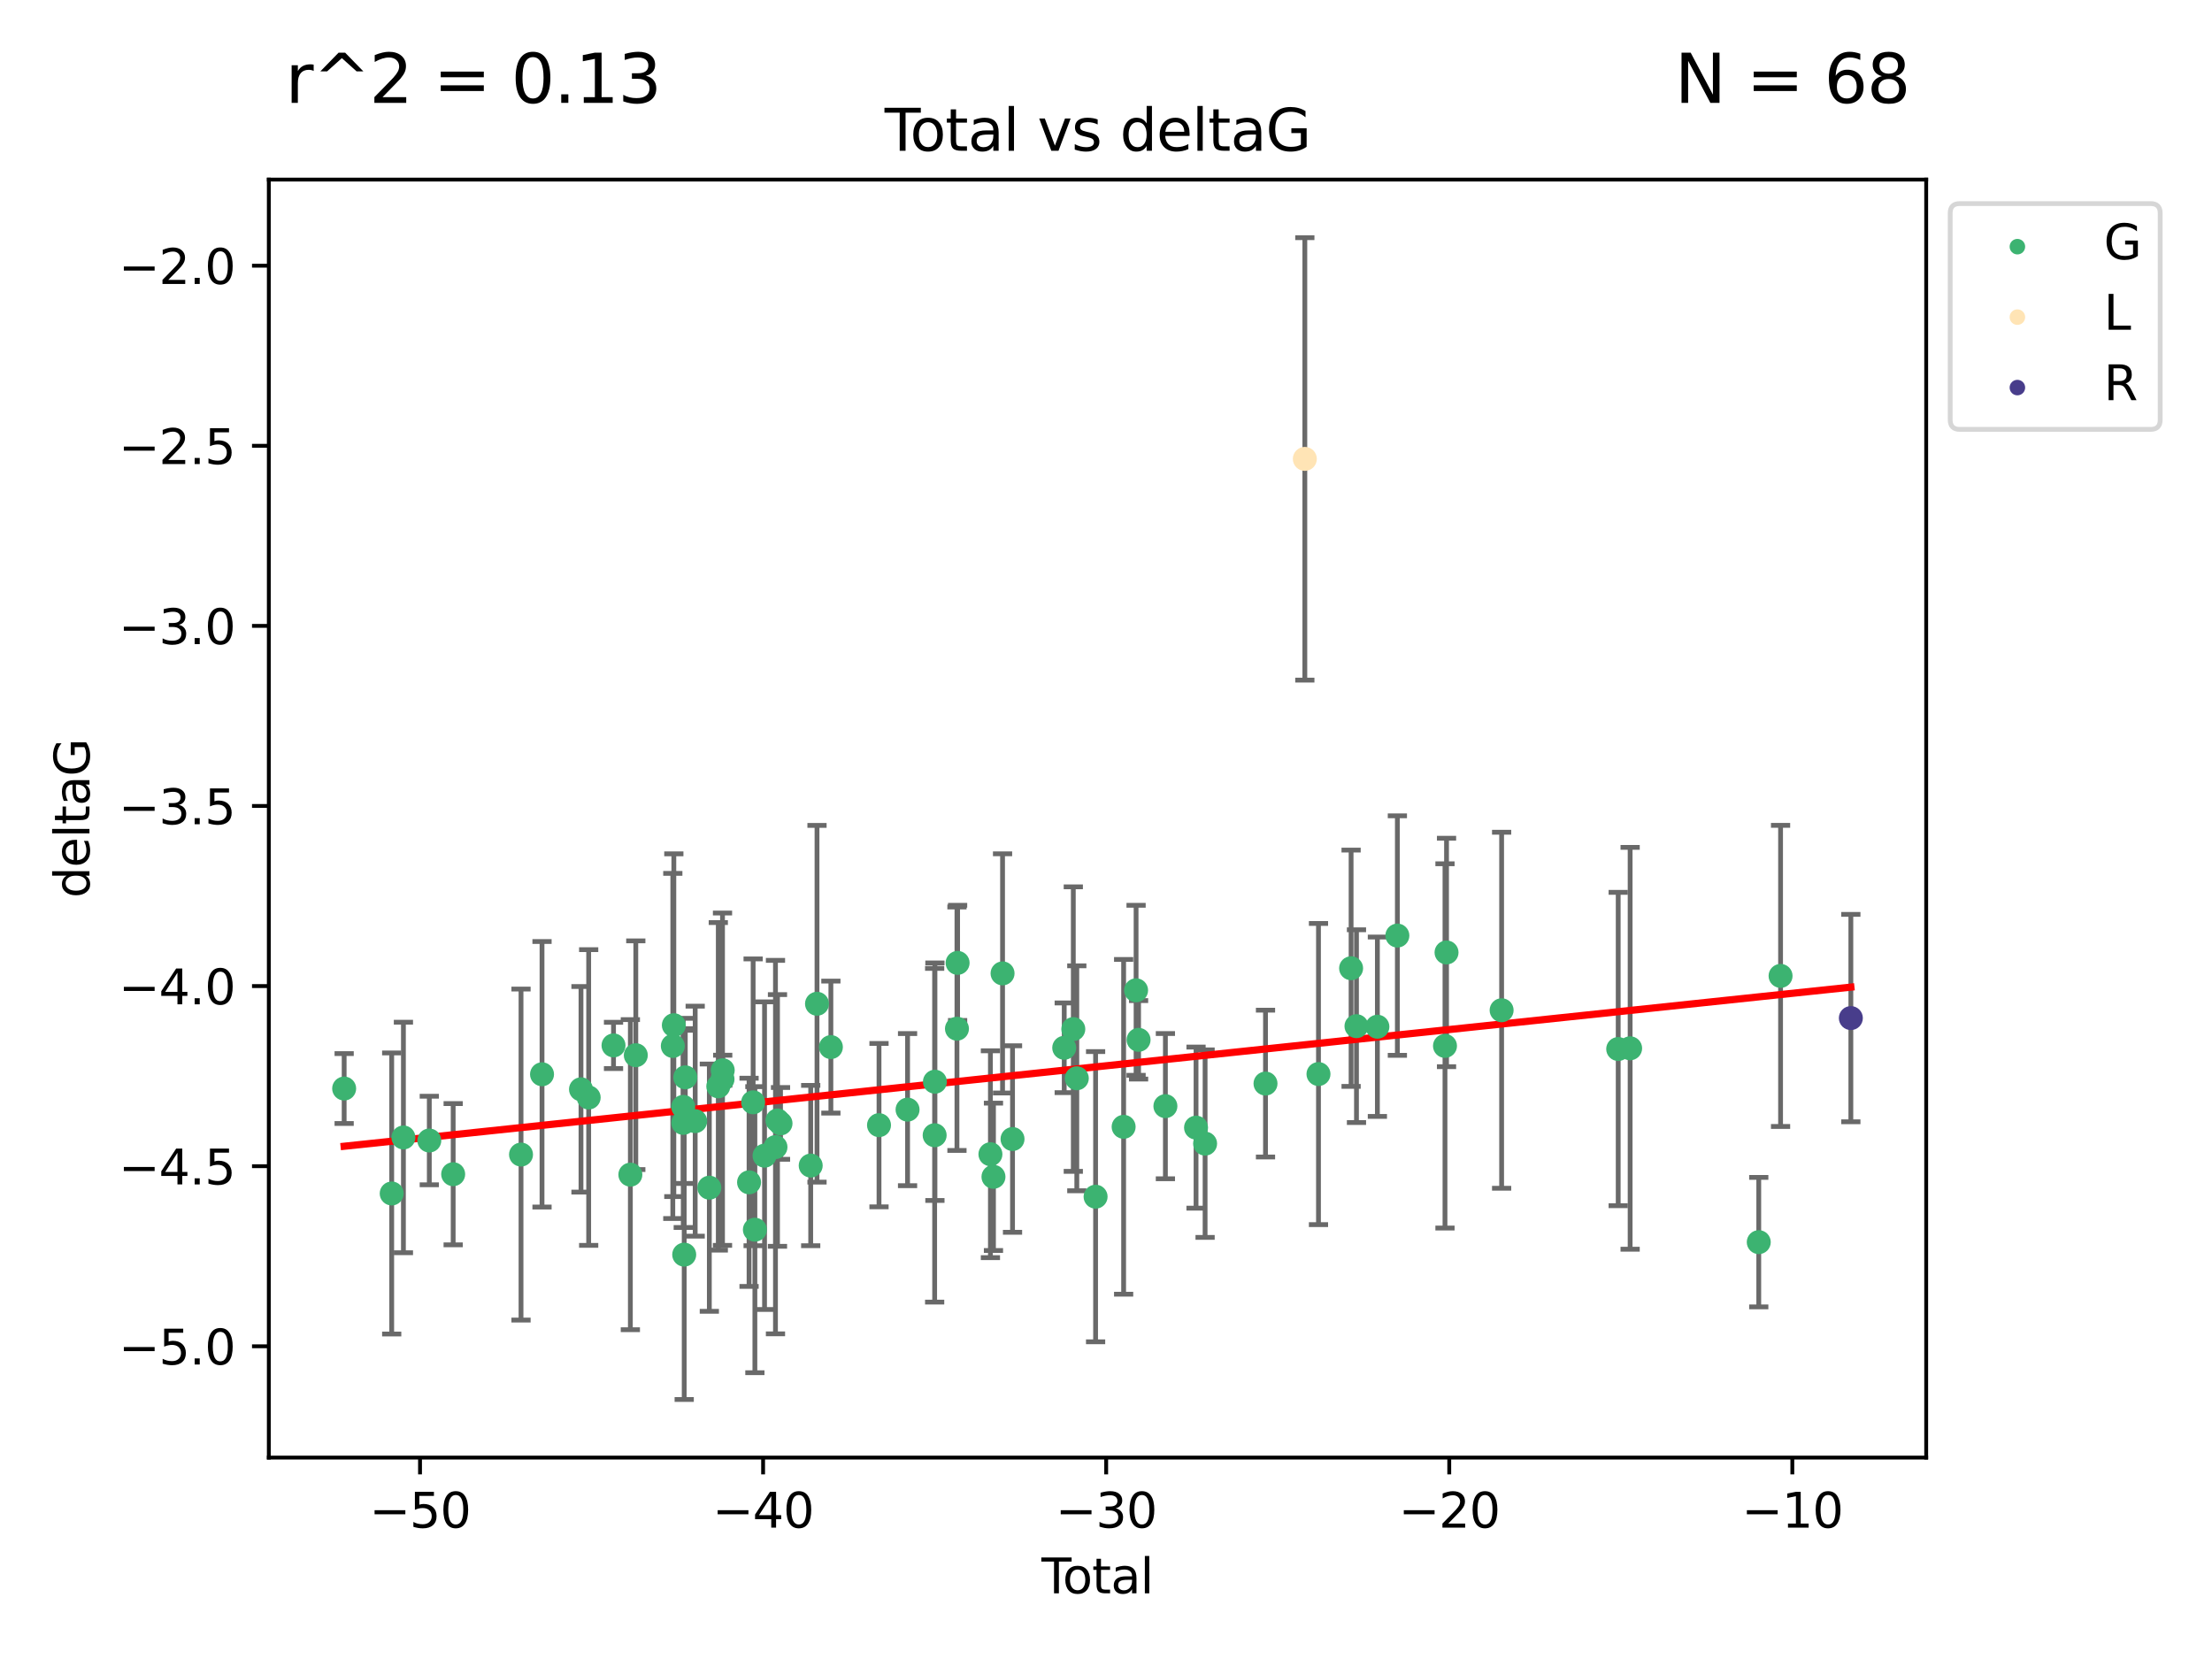 <?xml version="1.0" encoding="utf-8" standalone="no"?>
<!DOCTYPE svg PUBLIC "-//W3C//DTD SVG 1.1//EN"
  "http://www.w3.org/Graphics/SVG/1.1/DTD/svg11.dtd">
<svg xmlns:xlink="http://www.w3.org/1999/xlink" width="460.8pt" height="345.6pt" viewBox="0 0 460.8 345.6" xmlns="http://www.w3.org/2000/svg" version="1.1">
 <defs>
  <style type="text/css">*{stroke-linejoin: round; stroke-linecap: butt}</style>
 </defs>
 <g id="figure_1">
  <g id="patch_1">
   <path d="M 0 345.6 
L 460.8 345.6 
L 460.8 0 
L 0 0 
z
" style="fill: #ffffff"/>
  </g>
  <g id="axes_1">
   <g id="patch_2">
    <path d="M 56 303.64 
L 401.26 303.64 
L 401.26 37.411 
L 56 37.411 
z
" style="fill: #ffffff"/>
   </g>
   <g id="PathCollection_1">
    <defs>
     <path id="mdcf22b0616" d="M 0 1.118 
C 0.297 1.118 0.581 1 0.791 0.791 
C 1 0.581 1.118 0.297 1.118 0 
C 1.118 -0.297 1 -0.581 0.791 -0.791 
C 0.581 -1 0.297 -1.118 0 -1.118 
C -0.297 -1.118 -0.581 -1 -0.791 -0.791 
C -1 -0.581 -1.118 -0.297 -1.118 0 
C -1.118 0.297 -1 0.581 -0.791 0.791 
C -0.581 1 -0.297 1.118 0 1.118 
z
" style="stroke: #3cb371"/>
    </defs>
    <g clip-path="url(#p3afeec6574)">
     <use xlink:href="#mdcf22b0616" x="71.694" y="226.763" style="fill: #3cb371; stroke: #3cb371"/>
     <use xlink:href="#mdcf22b0616" x="81.599" y="248.626" style="fill: #3cb371; stroke: #3cb371"/>
     <use xlink:href="#mdcf22b0616" x="84.04" y="236.954" style="fill: #3cb371; stroke: #3cb371"/>
     <use xlink:href="#mdcf22b0616" x="89.432" y="237.59" style="fill: #3cb371; stroke: #3cb371"/>
     <use xlink:href="#mdcf22b0616" x="94.404" y="244.608" style="fill: #3cb371; stroke: #3cb371"/>
     <use xlink:href="#mdcf22b0616" x="108.538" y="240.517" style="fill: #3cb371; stroke: #3cb371"/>
     <use xlink:href="#mdcf22b0616" x="112.913" y="223.792" style="fill: #3cb371; stroke: #3cb371"/>
     <use xlink:href="#mdcf22b0616" x="121.031" y="226.922" style="fill: #3cb371; stroke: #3cb371"/>
     <use xlink:href="#mdcf22b0616" x="122.632" y="228.63" style="fill: #3cb371; stroke: #3cb371"/>
     <use xlink:href="#mdcf22b0616" x="127.807" y="217.779" style="fill: #3cb371; stroke: #3cb371"/>
     <use xlink:href="#mdcf22b0616" x="131.315" y="244.702" style="fill: #3cb371; stroke: #3cb371"/>
     <use xlink:href="#mdcf22b0616" x="132.449" y="219.819" style="fill: #3cb371; stroke: #3cb371"/>
     <use xlink:href="#mdcf22b0616" x="140.159" y="217.892" style="fill: #3cb371; stroke: #3cb371"/>
     <use xlink:href="#mdcf22b0616" x="140.372" y="213.569" style="fill: #3cb371; stroke: #3cb371"/>
     <use xlink:href="#mdcf22b0616" x="142.331" y="230.58" style="fill: #3cb371; stroke: #3cb371"/>
     <use xlink:href="#mdcf22b0616" x="142.337" y="233.922" style="fill: #3cb371; stroke: #3cb371"/>
     <use xlink:href="#mdcf22b0616" x="142.533" y="261.364" style="fill: #3cb371; stroke: #3cb371"/>
     <use xlink:href="#mdcf22b0616" x="142.756" y="224.431" style="fill: #3cb371; stroke: #3cb371"/>
     <use xlink:href="#mdcf22b0616" x="144.821" y="233.556" style="fill: #3cb371; stroke: #3cb371"/>
     <use xlink:href="#mdcf22b0616" x="147.768" y="247.414" style="fill: #3cb371; stroke: #3cb371"/>
     <use xlink:href="#mdcf22b0616" x="149.635" y="226.305" style="fill: #3cb371; stroke: #3cb371"/>
     <use xlink:href="#mdcf22b0616" x="150.512" y="224.816" style="fill: #3cb371; stroke: #3cb371"/>
     <use xlink:href="#mdcf22b0616" x="150.556" y="222.952" style="fill: #3cb371; stroke: #3cb371"/>
     <use xlink:href="#mdcf22b0616" x="156.043" y="246.3" style="fill: #3cb371; stroke: #3cb371"/>
     <use xlink:href="#mdcf22b0616" x="156.892" y="229.632" style="fill: #3cb371; stroke: #3cb371"/>
     <use xlink:href="#mdcf22b0616" x="157.256" y="256.167" style="fill: #3cb371; stroke: #3cb371"/>
     <use xlink:href="#mdcf22b0616" x="159.269" y="240.749" style="fill: #3cb371; stroke: #3cb371"/>
     <use xlink:href="#mdcf22b0616" x="161.545" y="238.96" style="fill: #3cb371; stroke: #3cb371"/>
     <use xlink:href="#mdcf22b0616" x="161.965" y="233.41" style="fill: #3cb371; stroke: #3cb371"/>
     <use xlink:href="#mdcf22b0616" x="162.596" y="234.028" style="fill: #3cb371; stroke: #3cb371"/>
     <use xlink:href="#mdcf22b0616" x="168.884" y="242.809" style="fill: #3cb371; stroke: #3cb371"/>
     <use xlink:href="#mdcf22b0616" x="170.197" y="209.102" style="fill: #3cb371; stroke: #3cb371"/>
     <use xlink:href="#mdcf22b0616" x="173.088" y="218.127" style="fill: #3cb371; stroke: #3cb371"/>
     <use xlink:href="#mdcf22b0616" x="183.114" y="234.388" style="fill: #3cb371; stroke: #3cb371"/>
     <use xlink:href="#mdcf22b0616" x="189.062" y="231.156" style="fill: #3cb371; stroke: #3cb371"/>
     <use xlink:href="#mdcf22b0616" x="194.705" y="236.491" style="fill: #3cb371; stroke: #3cb371"/>
     <use xlink:href="#mdcf22b0616" x="194.76" y="225.339" style="fill: #3cb371; stroke: #3cb371"/>
     <use xlink:href="#mdcf22b0616" x="199.351" y="214.299" style="fill: #3cb371; stroke: #3cb371"/>
     <use xlink:href="#mdcf22b0616" x="199.487" y="200.587" style="fill: #3cb371; stroke: #3cb371"/>
     <use xlink:href="#mdcf22b0616" x="206.323" y="240.444" style="fill: #3cb371; stroke: #3cb371"/>
     <use xlink:href="#mdcf22b0616" x="206.958" y="245.152" style="fill: #3cb371; stroke: #3cb371"/>
     <use xlink:href="#mdcf22b0616" x="208.851" y="202.774" style="fill: #3cb371; stroke: #3cb371"/>
     <use xlink:href="#mdcf22b0616" x="210.928" y="237.282" style="fill: #3cb371; stroke: #3cb371"/>
     <use xlink:href="#mdcf22b0616" x="221.698" y="218.275" style="fill: #3cb371; stroke: #3cb371"/>
     <use xlink:href="#mdcf22b0616" x="223.589" y="214.379" style="fill: #3cb371; stroke: #3cb371"/>
     <use xlink:href="#mdcf22b0616" x="224.318" y="224.627" style="fill: #3cb371; stroke: #3cb371"/>
     <use xlink:href="#mdcf22b0616" x="228.232" y="249.291" style="fill: #3cb371; stroke: #3cb371"/>
     <use xlink:href="#mdcf22b0616" x="234.073" y="234.738" style="fill: #3cb371; stroke: #3cb371"/>
     <use xlink:href="#mdcf22b0616" x="236.667" y="206.296" style="fill: #3cb371; stroke: #3cb371"/>
     <use xlink:href="#mdcf22b0616" x="237.187" y="216.617" style="fill: #3cb371; stroke: #3cb371"/>
     <use xlink:href="#mdcf22b0616" x="242.774" y="230.43" style="fill: #3cb371; stroke: #3cb371"/>
     <use xlink:href="#mdcf22b0616" x="249.157" y="234.904" style="fill: #3cb371; stroke: #3cb371"/>
     <use xlink:href="#mdcf22b0616" x="251.043" y="238.239" style="fill: #3cb371; stroke: #3cb371"/>
     <use xlink:href="#mdcf22b0616" x="263.627" y="225.728" style="fill: #3cb371; stroke: #3cb371"/>
     <use xlink:href="#mdcf22b0616" x="274.664" y="223.744" style="fill: #3cb371; stroke: #3cb371"/>
     <use xlink:href="#mdcf22b0616" x="281.459" y="201.702" style="fill: #3cb371; stroke: #3cb371"/>
     <use xlink:href="#mdcf22b0616" x="282.579" y="213.771" style="fill: #3cb371; stroke: #3cb371"/>
     <use xlink:href="#mdcf22b0616" x="286.936" y="213.883" style="fill: #3cb371; stroke: #3cb371"/>
     <use xlink:href="#mdcf22b0616" x="291.098" y="194.896" style="fill: #3cb371; stroke: #3cb371"/>
     <use xlink:href="#mdcf22b0616" x="301.017" y="217.882" style="fill: #3cb371; stroke: #3cb371"/>
     <use xlink:href="#mdcf22b0616" x="301.339" y="198.414" style="fill: #3cb371; stroke: #3cb371"/>
     <use xlink:href="#mdcf22b0616" x="312.816" y="210.453" style="fill: #3cb371; stroke: #3cb371"/>
     <use xlink:href="#mdcf22b0616" x="337.101" y="218.529" style="fill: #3cb371; stroke: #3cb371"/>
     <use xlink:href="#mdcf22b0616" x="339.586" y="218.379" style="fill: #3cb371; stroke: #3cb371"/>
     <use xlink:href="#mdcf22b0616" x="366.382" y="258.76" style="fill: #3cb371; stroke: #3cb371"/>
     <use xlink:href="#mdcf22b0616" x="370.925" y="203.299" style="fill: #3cb371; stroke: #3cb371"/>
    </g>
   </g>
   <g id="PathCollection_2">
    <defs>
     <path id="m8c21d53541" d="M 0 1.118 
C 0.297 1.118 0.581 1 0.791 0.791 
C 1 0.581 1.118 0.297 1.118 0 
C 1.118 -0.297 1 -0.581 0.791 -0.791 
C 0.581 -1 0.297 -1.118 0 -1.118 
C -0.297 -1.118 -0.581 -1 -0.791 -0.791 
C -1 -0.581 -1.118 -0.297 -1.118 0 
C -1.118 0.297 -1 0.581 -0.791 0.791 
C -0.581 1 -0.297 1.118 0 1.118 
z
" style="stroke: #ffe4b5"/>
    </defs>
    <g clip-path="url(#p3afeec6574)">
     <use xlink:href="#m8c21d53541" x="271.821" y="95.596" style="fill: #ffe4b5; stroke: #ffe4b5"/>
    </g>
   </g>
   <g id="PathCollection_3">
    <defs>
     <path id="ma87fbf51b0" d="M 0 1.118 
C 0.297 1.118 0.581 1 0.791 0.791 
C 1 0.581 1.118 0.297 1.118 0 
C 1.118 -0.297 1 -0.581 0.791 -0.791 
C 0.581 -1 0.297 -1.118 0 -1.118 
C -0.297 -1.118 -0.581 -1 -0.791 -0.791 
C -1 -0.581 -1.118 -0.297 -1.118 0 
C -1.118 0.297 -1 0.581 -0.791 0.791 
C -0.581 1 -0.297 1.118 0 1.118 
z
" style="stroke: #483d8b"/>
    </defs>
    <g clip-path="url(#p3afeec6574)">
     <use xlink:href="#ma87fbf51b0" x="385.566" y="212.083" style="fill: #483d8b; stroke: #483d8b"/>
    </g>
   </g>
   <g id="matplotlib.axis_1">
    <g id="xtick_1">
     <g id="line2d_1">
      <defs>
       <path id="m08770778e8" d="M 0 0 
L 0 3.5 
" style="stroke: #000000; stroke-width: 0.8"/>
      </defs>
      <g>
       <use xlink:href="#m08770778e8" x="87.499" y="303.64" style="stroke: #000000; stroke-width: 0.8"/>
      </g>
     </g>
     <g id="text_1">
      <!-- −50 -->
      <g transform="translate(76.947 318.238)scale(0.1 -0.1)">
       <defs>
        <path id="DejaVuSans-2212" d="M 678 2272 
L 4684 2272 
L 4684 1741 
L 678 1741 
L 678 2272 
z
" transform="scale(0.016)"/>
        <path id="DejaVuSans-35" d="M 691 4666 
L 3169 4666 
L 3169 4134 
L 1269 4134 
L 1269 2991 
Q 1406 3038 1543 3061 
Q 1681 3084 1819 3084 
Q 2600 3084 3056 2656 
Q 3513 2228 3513 1497 
Q 3513 744 3044 326 
Q 2575 -91 1722 -91 
Q 1428 -91 1123 -41 
Q 819 9 494 109 
L 494 744 
Q 775 591 1075 516 
Q 1375 441 1709 441 
Q 2250 441 2565 725 
Q 2881 1009 2881 1497 
Q 2881 1984 2565 2268 
Q 2250 2553 1709 2553 
Q 1456 2553 1204 2497 
Q 953 2441 691 2322 
L 691 4666 
z
" transform="scale(0.016)"/>
        <path id="DejaVuSans-30" d="M 2034 4250 
Q 1547 4250 1301 3770 
Q 1056 3291 1056 2328 
Q 1056 1369 1301 889 
Q 1547 409 2034 409 
Q 2525 409 2770 889 
Q 3016 1369 3016 2328 
Q 3016 3291 2770 3770 
Q 2525 4250 2034 4250 
z
M 2034 4750 
Q 2819 4750 3233 4129 
Q 3647 3509 3647 2328 
Q 3647 1150 3233 529 
Q 2819 -91 2034 -91 
Q 1250 -91 836 529 
Q 422 1150 422 2328 
Q 422 3509 836 4129 
Q 1250 4750 2034 4750 
z
" transform="scale(0.016)"/>
       </defs>
       <use xlink:href="#DejaVuSans-2212"/>
       <use xlink:href="#DejaVuSans-35" x="83.789"/>
       <use xlink:href="#DejaVuSans-30" x="147.412"/>
      </g>
     </g>
    </g>
    <g id="xtick_2">
     <g id="line2d_2">
      <g>
       <use xlink:href="#m08770778e8" x="158.968" y="303.64" style="stroke: #000000; stroke-width: 0.8"/>
      </g>
     </g>
     <g id="text_2">
      <!-- −40 -->
      <g transform="translate(148.416 318.238)scale(0.1 -0.1)">
       <defs>
        <path id="DejaVuSans-34" d="M 2419 4116 
L 825 1625 
L 2419 1625 
L 2419 4116 
z
M 2253 4666 
L 3047 4666 
L 3047 1625 
L 3713 1625 
L 3713 1100 
L 3047 1100 
L 3047 0 
L 2419 0 
L 2419 1100 
L 313 1100 
L 313 1709 
L 2253 4666 
z
" transform="scale(0.016)"/>
       </defs>
       <use xlink:href="#DejaVuSans-2212"/>
       <use xlink:href="#DejaVuSans-34" x="83.789"/>
       <use xlink:href="#DejaVuSans-30" x="147.412"/>
      </g>
     </g>
    </g>
    <g id="xtick_3">
     <g id="line2d_3">
      <g>
       <use xlink:href="#m08770778e8" x="230.437" y="303.64" style="stroke: #000000; stroke-width: 0.8"/>
      </g>
     </g>
     <g id="text_3">
      <!-- −30 -->
      <g transform="translate(219.885 318.238)scale(0.1 -0.1)">
       <defs>
        <path id="DejaVuSans-33" d="M 2597 2516 
Q 3050 2419 3304 2112 
Q 3559 1806 3559 1356 
Q 3559 666 3084 287 
Q 2609 -91 1734 -91 
Q 1441 -91 1130 -33 
Q 819 25 488 141 
L 488 750 
Q 750 597 1062 519 
Q 1375 441 1716 441 
Q 2309 441 2620 675 
Q 2931 909 2931 1356 
Q 2931 1769 2642 2001 
Q 2353 2234 1838 2234 
L 1294 2234 
L 1294 2753 
L 1863 2753 
Q 2328 2753 2575 2939 
Q 2822 3125 2822 3475 
Q 2822 3834 2567 4026 
Q 2313 4219 1838 4219 
Q 1578 4219 1281 4162 
Q 984 4106 628 3988 
L 628 4550 
Q 988 4650 1302 4700 
Q 1616 4750 1894 4750 
Q 2613 4750 3031 4423 
Q 3450 4097 3450 3541 
Q 3450 3153 3228 2886 
Q 3006 2619 2597 2516 
z
" transform="scale(0.016)"/>
       </defs>
       <use xlink:href="#DejaVuSans-2212"/>
       <use xlink:href="#DejaVuSans-33" x="83.789"/>
       <use xlink:href="#DejaVuSans-30" x="147.412"/>
      </g>
     </g>
    </g>
    <g id="xtick_4">
     <g id="line2d_4">
      <g>
       <use xlink:href="#m08770778e8" x="301.906" y="303.64" style="stroke: #000000; stroke-width: 0.8"/>
      </g>
     </g>
     <g id="text_4">
      <!-- −20 -->
      <g transform="translate(291.354 318.238)scale(0.1 -0.1)">
       <defs>
        <path id="DejaVuSans-32" d="M 1228 531 
L 3431 531 
L 3431 0 
L 469 0 
L 469 531 
Q 828 903 1448 1529 
Q 2069 2156 2228 2338 
Q 2531 2678 2651 2914 
Q 2772 3150 2772 3378 
Q 2772 3750 2511 3984 
Q 2250 4219 1831 4219 
Q 1534 4219 1204 4116 
Q 875 4013 500 3803 
L 500 4441 
Q 881 4594 1212 4672 
Q 1544 4750 1819 4750 
Q 2544 4750 2975 4387 
Q 3406 4025 3406 3419 
Q 3406 3131 3298 2873 
Q 3191 2616 2906 2266 
Q 2828 2175 2409 1742 
Q 1991 1309 1228 531 
z
" transform="scale(0.016)"/>
       </defs>
       <use xlink:href="#DejaVuSans-2212"/>
       <use xlink:href="#DejaVuSans-32" x="83.789"/>
       <use xlink:href="#DejaVuSans-30" x="147.412"/>
      </g>
     </g>
    </g>
    <g id="xtick_5">
     <g id="line2d_5">
      <g>
       <use xlink:href="#m08770778e8" x="373.375" y="303.64" style="stroke: #000000; stroke-width: 0.8"/>
      </g>
     </g>
     <g id="text_5">
      <!-- −10 -->
      <g transform="translate(362.822 318.238)scale(0.1 -0.1)">
       <defs>
        <path id="DejaVuSans-31" d="M 794 531 
L 1825 531 
L 1825 4091 
L 703 3866 
L 703 4441 
L 1819 4666 
L 2450 4666 
L 2450 531 
L 3481 531 
L 3481 0 
L 794 0 
L 794 531 
z
" transform="scale(0.016)"/>
       </defs>
       <use xlink:href="#DejaVuSans-2212"/>
       <use xlink:href="#DejaVuSans-31" x="83.789"/>
       <use xlink:href="#DejaVuSans-30" x="147.412"/>
      </g>
     </g>
    </g>
    <g id="text_6">
     <!-- Total -->
     <g transform="translate(216.953 331.917)scale(0.1 -0.1)">
      <defs>
       <path id="DejaVuSans-54" d="M -19 4666 
L 3928 4666 
L 3928 4134 
L 2272 4134 
L 2272 0 
L 1638 0 
L 1638 4134 
L -19 4134 
L -19 4666 
z
" transform="scale(0.016)"/>
       <path id="DejaVuSans-6f" d="M 1959 3097 
Q 1497 3097 1228 2736 
Q 959 2375 959 1747 
Q 959 1119 1226 758 
Q 1494 397 1959 397 
Q 2419 397 2687 759 
Q 2956 1122 2956 1747 
Q 2956 2369 2687 2733 
Q 2419 3097 1959 3097 
z
M 1959 3584 
Q 2709 3584 3137 3096 
Q 3566 2609 3566 1747 
Q 3566 888 3137 398 
Q 2709 -91 1959 -91 
Q 1206 -91 779 398 
Q 353 888 353 1747 
Q 353 2609 779 3096 
Q 1206 3584 1959 3584 
z
" transform="scale(0.016)"/>
       <path id="DejaVuSans-74" d="M 1172 4494 
L 1172 3500 
L 2356 3500 
L 2356 3053 
L 1172 3053 
L 1172 1153 
Q 1172 725 1289 603 
Q 1406 481 1766 481 
L 2356 481 
L 2356 0 
L 1766 0 
Q 1100 0 847 248 
Q 594 497 594 1153 
L 594 3053 
L 172 3053 
L 172 3500 
L 594 3500 
L 594 4494 
L 1172 4494 
z
" transform="scale(0.016)"/>
       <path id="DejaVuSans-61" d="M 2194 1759 
Q 1497 1759 1228 1600 
Q 959 1441 959 1056 
Q 959 750 1161 570 
Q 1363 391 1709 391 
Q 2188 391 2477 730 
Q 2766 1069 2766 1631 
L 2766 1759 
L 2194 1759 
z
M 3341 1997 
L 3341 0 
L 2766 0 
L 2766 531 
Q 2569 213 2275 61 
Q 1981 -91 1556 -91 
Q 1019 -91 701 211 
Q 384 513 384 1019 
Q 384 1609 779 1909 
Q 1175 2209 1959 2209 
L 2766 2209 
L 2766 2266 
Q 2766 2663 2505 2880 
Q 2244 3097 1772 3097 
Q 1472 3097 1187 3025 
Q 903 2953 641 2809 
L 641 3341 
Q 956 3463 1253 3523 
Q 1550 3584 1831 3584 
Q 2591 3584 2966 3190 
Q 3341 2797 3341 1997 
z
" transform="scale(0.016)"/>
       <path id="DejaVuSans-6c" d="M 603 4863 
L 1178 4863 
L 1178 0 
L 603 0 
L 603 4863 
z
" transform="scale(0.016)"/>
      </defs>
      <use xlink:href="#DejaVuSans-54"/>
      <use xlink:href="#DejaVuSans-6f" x="44.084"/>
      <use xlink:href="#DejaVuSans-74" x="105.266"/>
      <use xlink:href="#DejaVuSans-61" x="144.475"/>
      <use xlink:href="#DejaVuSans-6c" x="205.754"/>
     </g>
    </g>
   </g>
   <g id="matplotlib.axis_2">
    <g id="ytick_1">
     <g id="line2d_6">
      <defs>
       <path id="m51a2c89fae" d="M 0 0 
L -3.5 0 
" style="stroke: #000000; stroke-width: 0.8"/>
      </defs>
      <g>
       <use xlink:href="#m51a2c89fae" x="56" y="280.452" style="stroke: #000000; stroke-width: 0.8"/>
      </g>
     </g>
     <g id="text_7">
      <!-- −5.0 -->
      <g transform="translate(24.717 284.251)scale(0.1 -0.1)">
       <defs>
        <path id="DejaVuSans-2e" d="M 684 794 
L 1344 794 
L 1344 0 
L 684 0 
L 684 794 
z
" transform="scale(0.016)"/>
       </defs>
       <use xlink:href="#DejaVuSans-2212"/>
       <use xlink:href="#DejaVuSans-35" x="83.789"/>
       <use xlink:href="#DejaVuSans-2e" x="147.412"/>
       <use xlink:href="#DejaVuSans-30" x="179.199"/>
      </g>
     </g>
    </g>
    <g id="ytick_2">
     <g id="line2d_7">
      <g>
       <use xlink:href="#m51a2c89fae" x="56" y="242.935" style="stroke: #000000; stroke-width: 0.8"/>
      </g>
     </g>
     <g id="text_8">
      <!-- −4.5 -->
      <g transform="translate(24.717 246.735)scale(0.1 -0.1)">
       <use xlink:href="#DejaVuSans-2212"/>
       <use xlink:href="#DejaVuSans-34" x="83.789"/>
       <use xlink:href="#DejaVuSans-2e" x="147.412"/>
       <use xlink:href="#DejaVuSans-35" x="179.199"/>
      </g>
     </g>
    </g>
    <g id="ytick_3">
     <g id="line2d_8">
      <g>
       <use xlink:href="#m51a2c89fae" x="56" y="205.419" style="stroke: #000000; stroke-width: 0.8"/>
      </g>
     </g>
     <g id="text_9">
      <!-- −4.0 -->
      <g transform="translate(24.717 209.218)scale(0.1 -0.1)">
       <use xlink:href="#DejaVuSans-2212"/>
       <use xlink:href="#DejaVuSans-34" x="83.789"/>
       <use xlink:href="#DejaVuSans-2e" x="147.412"/>
       <use xlink:href="#DejaVuSans-30" x="179.199"/>
      </g>
     </g>
    </g>
    <g id="ytick_4">
     <g id="line2d_9">
      <g>
       <use xlink:href="#m51a2c89fae" x="56" y="167.902" style="stroke: #000000; stroke-width: 0.8"/>
      </g>
     </g>
     <g id="text_10">
      <!-- −3.5 -->
      <g transform="translate(24.717 171.702)scale(0.1 -0.1)">
       <use xlink:href="#DejaVuSans-2212"/>
       <use xlink:href="#DejaVuSans-33" x="83.789"/>
       <use xlink:href="#DejaVuSans-2e" x="147.412"/>
       <use xlink:href="#DejaVuSans-35" x="179.199"/>
      </g>
     </g>
    </g>
    <g id="ytick_5">
     <g id="line2d_10">
      <g>
       <use xlink:href="#m51a2c89fae" x="56" y="130.386" style="stroke: #000000; stroke-width: 0.8"/>
      </g>
     </g>
     <g id="text_11">
      <!-- −3.0 -->
      <g transform="translate(24.717 134.185)scale(0.1 -0.1)">
       <use xlink:href="#DejaVuSans-2212"/>
       <use xlink:href="#DejaVuSans-33" x="83.789"/>
       <use xlink:href="#DejaVuSans-2e" x="147.412"/>
       <use xlink:href="#DejaVuSans-30" x="179.199"/>
      </g>
     </g>
    </g>
    <g id="ytick_6">
     <g id="line2d_11">
      <g>
       <use xlink:href="#m51a2c89fae" x="56" y="92.869" style="stroke: #000000; stroke-width: 0.8"/>
      </g>
     </g>
     <g id="text_12">
      <!-- −2.5 -->
      <g transform="translate(24.717 96.669)scale(0.1 -0.1)">
       <use xlink:href="#DejaVuSans-2212"/>
       <use xlink:href="#DejaVuSans-32" x="83.789"/>
       <use xlink:href="#DejaVuSans-2e" x="147.412"/>
       <use xlink:href="#DejaVuSans-35" x="179.199"/>
      </g>
     </g>
    </g>
    <g id="ytick_7">
     <g id="line2d_12">
      <g>
       <use xlink:href="#m51a2c89fae" x="56" y="55.353" style="stroke: #000000; stroke-width: 0.8"/>
      </g>
     </g>
     <g id="text_13">
      <!-- −2.0 -->
      <g transform="translate(24.717 59.152)scale(0.1 -0.1)">
       <use xlink:href="#DejaVuSans-2212"/>
       <use xlink:href="#DejaVuSans-32" x="83.789"/>
       <use xlink:href="#DejaVuSans-2e" x="147.412"/>
       <use xlink:href="#DejaVuSans-30" x="179.199"/>
      </g>
     </g>
    </g>
    <g id="text_14">
     <!-- deltaG -->
     <g transform="translate(18.637 187.064)rotate(-90)scale(0.1 -0.1)">
      <defs>
       <path id="DejaVuSans-64" d="M 2906 2969 
L 2906 4863 
L 3481 4863 
L 3481 0 
L 2906 0 
L 2906 525 
Q 2725 213 2448 61 
Q 2172 -91 1784 -91 
Q 1150 -91 751 415 
Q 353 922 353 1747 
Q 353 2572 751 3078 
Q 1150 3584 1784 3584 
Q 2172 3584 2448 3432 
Q 2725 3281 2906 2969 
z
M 947 1747 
Q 947 1113 1208 752 
Q 1469 391 1925 391 
Q 2381 391 2643 752 
Q 2906 1113 2906 1747 
Q 2906 2381 2643 2742 
Q 2381 3103 1925 3103 
Q 1469 3103 1208 2742 
Q 947 2381 947 1747 
z
" transform="scale(0.016)"/>
       <path id="DejaVuSans-65" d="M 3597 1894 
L 3597 1613 
L 953 1613 
Q 991 1019 1311 708 
Q 1631 397 2203 397 
Q 2534 397 2845 478 
Q 3156 559 3463 722 
L 3463 178 
Q 3153 47 2828 -22 
Q 2503 -91 2169 -91 
Q 1331 -91 842 396 
Q 353 884 353 1716 
Q 353 2575 817 3079 
Q 1281 3584 2069 3584 
Q 2775 3584 3186 3129 
Q 3597 2675 3597 1894 
z
M 3022 2063 
Q 3016 2534 2758 2815 
Q 2500 3097 2075 3097 
Q 1594 3097 1305 2825 
Q 1016 2553 972 2059 
L 3022 2063 
z
" transform="scale(0.016)"/>
       <path id="DejaVuSans-47" d="M 3809 666 
L 3809 1919 
L 2778 1919 
L 2778 2438 
L 4434 2438 
L 4434 434 
Q 4069 175 3628 42 
Q 3188 -91 2688 -91 
Q 1594 -91 976 548 
Q 359 1188 359 2328 
Q 359 3472 976 4111 
Q 1594 4750 2688 4750 
Q 3144 4750 3555 4637 
Q 3966 4525 4313 4306 
L 4313 3634 
Q 3963 3931 3569 4081 
Q 3175 4231 2741 4231 
Q 1884 4231 1454 3753 
Q 1025 3275 1025 2328 
Q 1025 1384 1454 906 
Q 1884 428 2741 428 
Q 3075 428 3337 486 
Q 3600 544 3809 666 
z
" transform="scale(0.016)"/>
      </defs>
      <use xlink:href="#DejaVuSans-64"/>
      <use xlink:href="#DejaVuSans-65" x="63.477"/>
      <use xlink:href="#DejaVuSans-6c" x="125"/>
      <use xlink:href="#DejaVuSans-74" x="152.783"/>
      <use xlink:href="#DejaVuSans-61" x="191.992"/>
      <use xlink:href="#DejaVuSans-47" x="253.271"/>
     </g>
    </g>
   </g>
   <g id="LineCollection_1">
    <path d="M 71.694 234.046 
L 71.694 219.481 
" clip-path="url(#p3afeec6574)" style="fill: none; stroke: #696969"/>
    <path d="M 81.599 277.9 
L 81.599 219.351 
" clip-path="url(#p3afeec6574)" style="fill: none; stroke: #696969"/>
    <path d="M 84.04 260.967 
L 84.04 212.942 
" clip-path="url(#p3afeec6574)" style="fill: none; stroke: #696969"/>
    <path d="M 89.432 246.809 
L 89.432 228.37 
" clip-path="url(#p3afeec6574)" style="fill: none; stroke: #696969"/>
    <path d="M 94.404 259.318 
L 94.404 229.897 
" clip-path="url(#p3afeec6574)" style="fill: none; stroke: #696969"/>
    <path d="M 108.538 274.994 
L 108.538 206.039 
" clip-path="url(#p3afeec6574)" style="fill: none; stroke: #696969"/>
    <path d="M 112.913 251.448 
L 112.913 196.136 
" clip-path="url(#p3afeec6574)" style="fill: none; stroke: #696969"/>
    <path d="M 121.031 248.336 
L 121.031 205.508 
" clip-path="url(#p3afeec6574)" style="fill: none; stroke: #696969"/>
    <path d="M 122.632 259.429 
L 122.632 197.83 
" clip-path="url(#p3afeec6574)" style="fill: none; stroke: #696969"/>
    <path d="M 127.807 222.596 
L 127.807 212.963 
" clip-path="url(#p3afeec6574)" style="fill: none; stroke: #696969"/>
    <path d="M 131.315 277.003 
L 131.315 212.401 
" clip-path="url(#p3afeec6574)" style="fill: none; stroke: #696969"/>
    <path d="M 132.449 243.64 
L 132.449 195.998 
" clip-path="url(#p3afeec6574)" style="fill: none; stroke: #696969"/>
    <path d="M 140.159 253.838 
L 140.159 181.946 
" clip-path="url(#p3afeec6574)" style="fill: none; stroke: #696969"/>
    <path d="M 140.372 249.269 
L 140.372 177.869 
" clip-path="url(#p3afeec6574)" style="fill: none; stroke: #696969"/>
    <path d="M 142.331 246.533 
L 142.331 214.627 
" clip-path="url(#p3afeec6574)" style="fill: none; stroke: #696969"/>
    <path d="M 142.337 255.707 
L 142.337 212.138 
" clip-path="url(#p3afeec6574)" style="fill: none; stroke: #696969"/>
    <path d="M 142.533 291.539 
L 142.533 231.189 
" clip-path="url(#p3afeec6574)" style="fill: none; stroke: #696969"/>
    <path d="M 142.756 234.579 
L 142.756 214.283 
" clip-path="url(#p3afeec6574)" style="fill: none; stroke: #696969"/>
    <path d="M 144.821 257.513 
L 144.821 209.6 
" clip-path="url(#p3afeec6574)" style="fill: none; stroke: #696969"/>
    <path d="M 147.768 273.167 
L 147.768 221.66 
" clip-path="url(#p3afeec6574)" style="fill: none; stroke: #696969"/>
    <path d="M 149.635 260.421 
L 149.635 192.189 
" clip-path="url(#p3afeec6574)" style="fill: none; stroke: #696969"/>
    <path d="M 150.512 259.432 
L 150.512 190.201 
" clip-path="url(#p3afeec6574)" style="fill: none; stroke: #696969"/>
    <path d="M 150.556 226.082 
L 150.556 219.821 
" clip-path="url(#p3afeec6574)" style="fill: none; stroke: #696969"/>
    <path d="M 156.043 267.986 
L 156.043 224.614 
" clip-path="url(#p3afeec6574)" style="fill: none; stroke: #696969"/>
    <path d="M 156.892 259.501 
L 156.892 199.763 
" clip-path="url(#p3afeec6574)" style="fill: none; stroke: #696969"/>
    <path d="M 157.256 285.964 
L 157.256 226.371 
" clip-path="url(#p3afeec6574)" style="fill: none; stroke: #696969"/>
    <path d="M 159.269 272.789 
L 159.269 208.709 
" clip-path="url(#p3afeec6574)" style="fill: none; stroke: #696969"/>
    <path d="M 161.545 277.859 
L 161.545 200.062 
" clip-path="url(#p3afeec6574)" style="fill: none; stroke: #696969"/>
    <path d="M 161.965 259.626 
L 161.965 207.193 
" clip-path="url(#p3afeec6574)" style="fill: none; stroke: #696969"/>
    <path d="M 162.596 241.505 
L 162.596 226.551 
" clip-path="url(#p3afeec6574)" style="fill: none; stroke: #696969"/>
    <path d="M 168.884 259.508 
L 168.884 226.109 
" clip-path="url(#p3afeec6574)" style="fill: none; stroke: #696969"/>
    <path d="M 170.197 246.258 
L 170.197 171.946 
" clip-path="url(#p3afeec6574)" style="fill: none; stroke: #696969"/>
    <path d="M 173.088 231.873 
L 173.088 204.382 
" clip-path="url(#p3afeec6574)" style="fill: none; stroke: #696969"/>
    <path d="M 183.114 251.407 
L 183.114 217.369 
" clip-path="url(#p3afeec6574)" style="fill: none; stroke: #696969"/>
    <path d="M 189.062 247.002 
L 189.062 215.311 
" clip-path="url(#p3afeec6574)" style="fill: none; stroke: #696969"/>
    <path d="M 194.705 271.25 
L 194.705 201.732 
" clip-path="url(#p3afeec6574)" style="fill: none; stroke: #696969"/>
    <path d="M 194.76 250.082 
L 194.76 200.596 
" clip-path="url(#p3afeec6574)" style="fill: none; stroke: #696969"/>
    <path d="M 199.351 239.658 
L 199.351 188.941 
" clip-path="url(#p3afeec6574)" style="fill: none; stroke: #696969"/>
    <path d="M 199.487 212.582 
L 199.487 188.592 
" clip-path="url(#p3afeec6574)" style="fill: none; stroke: #696969"/>
    <path d="M 206.323 261.992 
L 206.323 218.897 
" clip-path="url(#p3afeec6574)" style="fill: none; stroke: #696969"/>
    <path d="M 206.958 260.499 
L 206.958 229.804 
" clip-path="url(#p3afeec6574)" style="fill: none; stroke: #696969"/>
    <path d="M 208.851 227.688 
L 208.851 177.86 
" clip-path="url(#p3afeec6574)" style="fill: none; stroke: #696969"/>
    <path d="M 210.928 256.71 
L 210.928 217.854 
" clip-path="url(#p3afeec6574)" style="fill: none; stroke: #696969"/>
    <path d="M 221.698 227.617 
L 221.698 208.933 
" clip-path="url(#p3afeec6574)" style="fill: none; stroke: #696969"/>
    <path d="M 223.589 244.017 
L 223.589 184.741 
" clip-path="url(#p3afeec6574)" style="fill: none; stroke: #696969"/>
    <path d="M 224.318 248.059 
L 224.318 201.196 
" clip-path="url(#p3afeec6574)" style="fill: none; stroke: #696969"/>
    <path d="M 228.232 279.521 
L 228.232 219.061 
" clip-path="url(#p3afeec6574)" style="fill: none; stroke: #696969"/>
    <path d="M 234.073 269.607 
L 234.073 199.869 
" clip-path="url(#p3afeec6574)" style="fill: none; stroke: #696969"/>
    <path d="M 236.667 224.007 
L 236.667 188.586 
" clip-path="url(#p3afeec6574)" style="fill: none; stroke: #696969"/>
    <path d="M 237.187 224.792 
L 237.187 208.443 
" clip-path="url(#p3afeec6574)" style="fill: none; stroke: #696969"/>
    <path d="M 242.774 245.56 
L 242.774 215.3 
" clip-path="url(#p3afeec6574)" style="fill: none; stroke: #696969"/>
    <path d="M 249.157 251.685 
L 249.157 218.123 
" clip-path="url(#p3afeec6574)" style="fill: none; stroke: #696969"/>
    <path d="M 251.043 257.771 
L 251.043 218.707 
" clip-path="url(#p3afeec6574)" style="fill: none; stroke: #696969"/>
    <path d="M 263.627 241.021 
L 263.627 210.435 
" clip-path="url(#p3afeec6574)" style="fill: none; stroke: #696969"/>
    <path d="M 274.664 255.11 
L 274.664 192.378 
" clip-path="url(#p3afeec6574)" style="fill: none; stroke: #696969"/>
    <path d="M 281.459 226.318 
L 281.459 177.085 
" clip-path="url(#p3afeec6574)" style="fill: none; stroke: #696969"/>
    <path d="M 282.579 233.85 
L 282.579 193.691 
" clip-path="url(#p3afeec6574)" style="fill: none; stroke: #696969"/>
    <path d="M 286.936 232.565 
L 286.936 195.201 
" clip-path="url(#p3afeec6574)" style="fill: none; stroke: #696969"/>
    <path d="M 291.098 219.843 
L 291.098 169.949 
" clip-path="url(#p3afeec6574)" style="fill: none; stroke: #696969"/>
    <path d="M 301.017 255.823 
L 301.017 179.942 
" clip-path="url(#p3afeec6574)" style="fill: none; stroke: #696969"/>
    <path d="M 301.339 222.207 
L 301.339 174.62 
" clip-path="url(#p3afeec6574)" style="fill: none; stroke: #696969"/>
    <path d="M 312.816 247.532 
L 312.816 173.373 
" clip-path="url(#p3afeec6574)" style="fill: none; stroke: #696969"/>
    <path d="M 337.101 251.166 
L 337.101 185.893 
" clip-path="url(#p3afeec6574)" style="fill: none; stroke: #696969"/>
    <path d="M 339.586 260.236 
L 339.586 176.522 
" clip-path="url(#p3afeec6574)" style="fill: none; stroke: #696969"/>
    <path d="M 366.382 272.248 
L 366.382 245.271 
" clip-path="url(#p3afeec6574)" style="fill: none; stroke: #696969"/>
    <path d="M 370.925 234.664 
L 370.925 171.934 
" clip-path="url(#p3afeec6574)" style="fill: none; stroke: #696969"/>
   </g>
   <g id="line2d_13">
    <defs>
     <path id="m182b41bb87" d="M 2 0 
L -2 -0 
" style="stroke: #696969"/>
    </defs>
    <g clip-path="url(#p3afeec6574)">
     <use xlink:href="#m182b41bb87" x="71.694" y="234.046" style="fill: #696969; stroke: #696969"/>
     <use xlink:href="#m182b41bb87" x="81.599" y="277.9" style="fill: #696969; stroke: #696969"/>
     <use xlink:href="#m182b41bb87" x="84.04" y="260.967" style="fill: #696969; stroke: #696969"/>
     <use xlink:href="#m182b41bb87" x="89.432" y="246.809" style="fill: #696969; stroke: #696969"/>
     <use xlink:href="#m182b41bb87" x="94.404" y="259.318" style="fill: #696969; stroke: #696969"/>
     <use xlink:href="#m182b41bb87" x="108.538" y="274.994" style="fill: #696969; stroke: #696969"/>
     <use xlink:href="#m182b41bb87" x="112.913" y="251.448" style="fill: #696969; stroke: #696969"/>
     <use xlink:href="#m182b41bb87" x="121.031" y="248.336" style="fill: #696969; stroke: #696969"/>
     <use xlink:href="#m182b41bb87" x="122.632" y="259.429" style="fill: #696969; stroke: #696969"/>
     <use xlink:href="#m182b41bb87" x="127.807" y="222.596" style="fill: #696969; stroke: #696969"/>
     <use xlink:href="#m182b41bb87" x="131.315" y="277.003" style="fill: #696969; stroke: #696969"/>
     <use xlink:href="#m182b41bb87" x="132.449" y="243.64" style="fill: #696969; stroke: #696969"/>
     <use xlink:href="#m182b41bb87" x="140.159" y="253.838" style="fill: #696969; stroke: #696969"/>
     <use xlink:href="#m182b41bb87" x="140.372" y="249.269" style="fill: #696969; stroke: #696969"/>
     <use xlink:href="#m182b41bb87" x="142.331" y="246.533" style="fill: #696969; stroke: #696969"/>
     <use xlink:href="#m182b41bb87" x="142.337" y="255.707" style="fill: #696969; stroke: #696969"/>
     <use xlink:href="#m182b41bb87" x="142.533" y="291.539" style="fill: #696969; stroke: #696969"/>
     <use xlink:href="#m182b41bb87" x="142.756" y="234.579" style="fill: #696969; stroke: #696969"/>
     <use xlink:href="#m182b41bb87" x="144.821" y="257.513" style="fill: #696969; stroke: #696969"/>
     <use xlink:href="#m182b41bb87" x="147.768" y="273.167" style="fill: #696969; stroke: #696969"/>
     <use xlink:href="#m182b41bb87" x="149.635" y="260.421" style="fill: #696969; stroke: #696969"/>
     <use xlink:href="#m182b41bb87" x="150.512" y="259.432" style="fill: #696969; stroke: #696969"/>
     <use xlink:href="#m182b41bb87" x="150.556" y="226.082" style="fill: #696969; stroke: #696969"/>
     <use xlink:href="#m182b41bb87" x="156.043" y="267.986" style="fill: #696969; stroke: #696969"/>
     <use xlink:href="#m182b41bb87" x="156.892" y="259.501" style="fill: #696969; stroke: #696969"/>
     <use xlink:href="#m182b41bb87" x="157.256" y="285.964" style="fill: #696969; stroke: #696969"/>
     <use xlink:href="#m182b41bb87" x="159.269" y="272.789" style="fill: #696969; stroke: #696969"/>
     <use xlink:href="#m182b41bb87" x="161.545" y="277.859" style="fill: #696969; stroke: #696969"/>
     <use xlink:href="#m182b41bb87" x="161.965" y="259.626" style="fill: #696969; stroke: #696969"/>
     <use xlink:href="#m182b41bb87" x="162.596" y="241.505" style="fill: #696969; stroke: #696969"/>
     <use xlink:href="#m182b41bb87" x="168.884" y="259.508" style="fill: #696969; stroke: #696969"/>
     <use xlink:href="#m182b41bb87" x="170.197" y="246.258" style="fill: #696969; stroke: #696969"/>
     <use xlink:href="#m182b41bb87" x="173.088" y="231.873" style="fill: #696969; stroke: #696969"/>
     <use xlink:href="#m182b41bb87" x="183.114" y="251.407" style="fill: #696969; stroke: #696969"/>
     <use xlink:href="#m182b41bb87" x="189.062" y="247.002" style="fill: #696969; stroke: #696969"/>
     <use xlink:href="#m182b41bb87" x="194.705" y="271.25" style="fill: #696969; stroke: #696969"/>
     <use xlink:href="#m182b41bb87" x="194.76" y="250.082" style="fill: #696969; stroke: #696969"/>
     <use xlink:href="#m182b41bb87" x="199.351" y="239.658" style="fill: #696969; stroke: #696969"/>
     <use xlink:href="#m182b41bb87" x="199.487" y="212.582" style="fill: #696969; stroke: #696969"/>
     <use xlink:href="#m182b41bb87" x="206.323" y="261.992" style="fill: #696969; stroke: #696969"/>
     <use xlink:href="#m182b41bb87" x="206.958" y="260.499" style="fill: #696969; stroke: #696969"/>
     <use xlink:href="#m182b41bb87" x="208.851" y="227.688" style="fill: #696969; stroke: #696969"/>
     <use xlink:href="#m182b41bb87" x="210.928" y="256.71" style="fill: #696969; stroke: #696969"/>
     <use xlink:href="#m182b41bb87" x="221.698" y="227.617" style="fill: #696969; stroke: #696969"/>
     <use xlink:href="#m182b41bb87" x="223.589" y="244.017" style="fill: #696969; stroke: #696969"/>
     <use xlink:href="#m182b41bb87" x="224.318" y="248.059" style="fill: #696969; stroke: #696969"/>
     <use xlink:href="#m182b41bb87" x="228.232" y="279.521" style="fill: #696969; stroke: #696969"/>
     <use xlink:href="#m182b41bb87" x="234.073" y="269.607" style="fill: #696969; stroke: #696969"/>
     <use xlink:href="#m182b41bb87" x="236.667" y="224.007" style="fill: #696969; stroke: #696969"/>
     <use xlink:href="#m182b41bb87" x="237.187" y="224.792" style="fill: #696969; stroke: #696969"/>
     <use xlink:href="#m182b41bb87" x="242.774" y="245.56" style="fill: #696969; stroke: #696969"/>
     <use xlink:href="#m182b41bb87" x="249.157" y="251.685" style="fill: #696969; stroke: #696969"/>
     <use xlink:href="#m182b41bb87" x="251.043" y="257.771" style="fill: #696969; stroke: #696969"/>
     <use xlink:href="#m182b41bb87" x="263.627" y="241.021" style="fill: #696969; stroke: #696969"/>
     <use xlink:href="#m182b41bb87" x="274.664" y="255.11" style="fill: #696969; stroke: #696969"/>
     <use xlink:href="#m182b41bb87" x="281.459" y="226.318" style="fill: #696969; stroke: #696969"/>
     <use xlink:href="#m182b41bb87" x="282.579" y="233.85" style="fill: #696969; stroke: #696969"/>
     <use xlink:href="#m182b41bb87" x="286.936" y="232.565" style="fill: #696969; stroke: #696969"/>
     <use xlink:href="#m182b41bb87" x="291.098" y="219.843" style="fill: #696969; stroke: #696969"/>
     <use xlink:href="#m182b41bb87" x="301.017" y="255.823" style="fill: #696969; stroke: #696969"/>
     <use xlink:href="#m182b41bb87" x="301.339" y="222.207" style="fill: #696969; stroke: #696969"/>
     <use xlink:href="#m182b41bb87" x="312.816" y="247.532" style="fill: #696969; stroke: #696969"/>
     <use xlink:href="#m182b41bb87" x="337.101" y="251.166" style="fill: #696969; stroke: #696969"/>
     <use xlink:href="#m182b41bb87" x="339.586" y="260.236" style="fill: #696969; stroke: #696969"/>
     <use xlink:href="#m182b41bb87" x="366.382" y="272.248" style="fill: #696969; stroke: #696969"/>
     <use xlink:href="#m182b41bb87" x="370.925" y="234.664" style="fill: #696969; stroke: #696969"/>
    </g>
   </g>
   <g id="line2d_14">
    <g clip-path="url(#p3afeec6574)">
     <use xlink:href="#m182b41bb87" x="71.694" y="219.481" style="fill: #696969; stroke: #696969"/>
     <use xlink:href="#m182b41bb87" x="81.599" y="219.351" style="fill: #696969; stroke: #696969"/>
     <use xlink:href="#m182b41bb87" x="84.04" y="212.942" style="fill: #696969; stroke: #696969"/>
     <use xlink:href="#m182b41bb87" x="89.432" y="228.37" style="fill: #696969; stroke: #696969"/>
     <use xlink:href="#m182b41bb87" x="94.404" y="229.897" style="fill: #696969; stroke: #696969"/>
     <use xlink:href="#m182b41bb87" x="108.538" y="206.039" style="fill: #696969; stroke: #696969"/>
     <use xlink:href="#m182b41bb87" x="112.913" y="196.136" style="fill: #696969; stroke: #696969"/>
     <use xlink:href="#m182b41bb87" x="121.031" y="205.508" style="fill: #696969; stroke: #696969"/>
     <use xlink:href="#m182b41bb87" x="122.632" y="197.83" style="fill: #696969; stroke: #696969"/>
     <use xlink:href="#m182b41bb87" x="127.807" y="212.963" style="fill: #696969; stroke: #696969"/>
     <use xlink:href="#m182b41bb87" x="131.315" y="212.401" style="fill: #696969; stroke: #696969"/>
     <use xlink:href="#m182b41bb87" x="132.449" y="195.998" style="fill: #696969; stroke: #696969"/>
     <use xlink:href="#m182b41bb87" x="140.159" y="181.946" style="fill: #696969; stroke: #696969"/>
     <use xlink:href="#m182b41bb87" x="140.372" y="177.869" style="fill: #696969; stroke: #696969"/>
     <use xlink:href="#m182b41bb87" x="142.331" y="214.627" style="fill: #696969; stroke: #696969"/>
     <use xlink:href="#m182b41bb87" x="142.337" y="212.138" style="fill: #696969; stroke: #696969"/>
     <use xlink:href="#m182b41bb87" x="142.533" y="231.189" style="fill: #696969; stroke: #696969"/>
     <use xlink:href="#m182b41bb87" x="142.756" y="214.283" style="fill: #696969; stroke: #696969"/>
     <use xlink:href="#m182b41bb87" x="144.821" y="209.6" style="fill: #696969; stroke: #696969"/>
     <use xlink:href="#m182b41bb87" x="147.768" y="221.66" style="fill: #696969; stroke: #696969"/>
     <use xlink:href="#m182b41bb87" x="149.635" y="192.189" style="fill: #696969; stroke: #696969"/>
     <use xlink:href="#m182b41bb87" x="150.512" y="190.201" style="fill: #696969; stroke: #696969"/>
     <use xlink:href="#m182b41bb87" x="150.556" y="219.821" style="fill: #696969; stroke: #696969"/>
     <use xlink:href="#m182b41bb87" x="156.043" y="224.614" style="fill: #696969; stroke: #696969"/>
     <use xlink:href="#m182b41bb87" x="156.892" y="199.763" style="fill: #696969; stroke: #696969"/>
     <use xlink:href="#m182b41bb87" x="157.256" y="226.371" style="fill: #696969; stroke: #696969"/>
     <use xlink:href="#m182b41bb87" x="159.269" y="208.709" style="fill: #696969; stroke: #696969"/>
     <use xlink:href="#m182b41bb87" x="161.545" y="200.062" style="fill: #696969; stroke: #696969"/>
     <use xlink:href="#m182b41bb87" x="161.965" y="207.193" style="fill: #696969; stroke: #696969"/>
     <use xlink:href="#m182b41bb87" x="162.596" y="226.551" style="fill: #696969; stroke: #696969"/>
     <use xlink:href="#m182b41bb87" x="168.884" y="226.109" style="fill: #696969; stroke: #696969"/>
     <use xlink:href="#m182b41bb87" x="170.197" y="171.946" style="fill: #696969; stroke: #696969"/>
     <use xlink:href="#m182b41bb87" x="173.088" y="204.382" style="fill: #696969; stroke: #696969"/>
     <use xlink:href="#m182b41bb87" x="183.114" y="217.369" style="fill: #696969; stroke: #696969"/>
     <use xlink:href="#m182b41bb87" x="189.062" y="215.311" style="fill: #696969; stroke: #696969"/>
     <use xlink:href="#m182b41bb87" x="194.705" y="201.732" style="fill: #696969; stroke: #696969"/>
     <use xlink:href="#m182b41bb87" x="194.76" y="200.596" style="fill: #696969; stroke: #696969"/>
     <use xlink:href="#m182b41bb87" x="199.351" y="188.941" style="fill: #696969; stroke: #696969"/>
     <use xlink:href="#m182b41bb87" x="199.487" y="188.592" style="fill: #696969; stroke: #696969"/>
     <use xlink:href="#m182b41bb87" x="206.323" y="218.897" style="fill: #696969; stroke: #696969"/>
     <use xlink:href="#m182b41bb87" x="206.958" y="229.804" style="fill: #696969; stroke: #696969"/>
     <use xlink:href="#m182b41bb87" x="208.851" y="177.86" style="fill: #696969; stroke: #696969"/>
     <use xlink:href="#m182b41bb87" x="210.928" y="217.854" style="fill: #696969; stroke: #696969"/>
     <use xlink:href="#m182b41bb87" x="221.698" y="208.933" style="fill: #696969; stroke: #696969"/>
     <use xlink:href="#m182b41bb87" x="223.589" y="184.741" style="fill: #696969; stroke: #696969"/>
     <use xlink:href="#m182b41bb87" x="224.318" y="201.196" style="fill: #696969; stroke: #696969"/>
     <use xlink:href="#m182b41bb87" x="228.232" y="219.061" style="fill: #696969; stroke: #696969"/>
     <use xlink:href="#m182b41bb87" x="234.073" y="199.869" style="fill: #696969; stroke: #696969"/>
     <use xlink:href="#m182b41bb87" x="236.667" y="188.586" style="fill: #696969; stroke: #696969"/>
     <use xlink:href="#m182b41bb87" x="237.187" y="208.443" style="fill: #696969; stroke: #696969"/>
     <use xlink:href="#m182b41bb87" x="242.774" y="215.3" style="fill: #696969; stroke: #696969"/>
     <use xlink:href="#m182b41bb87" x="249.157" y="218.123" style="fill: #696969; stroke: #696969"/>
     <use xlink:href="#m182b41bb87" x="251.043" y="218.707" style="fill: #696969; stroke: #696969"/>
     <use xlink:href="#m182b41bb87" x="263.627" y="210.435" style="fill: #696969; stroke: #696969"/>
     <use xlink:href="#m182b41bb87" x="274.664" y="192.378" style="fill: #696969; stroke: #696969"/>
     <use xlink:href="#m182b41bb87" x="281.459" y="177.085" style="fill: #696969; stroke: #696969"/>
     <use xlink:href="#m182b41bb87" x="282.579" y="193.691" style="fill: #696969; stroke: #696969"/>
     <use xlink:href="#m182b41bb87" x="286.936" y="195.201" style="fill: #696969; stroke: #696969"/>
     <use xlink:href="#m182b41bb87" x="291.098" y="169.949" style="fill: #696969; stroke: #696969"/>
     <use xlink:href="#m182b41bb87" x="301.017" y="179.942" style="fill: #696969; stroke: #696969"/>
     <use xlink:href="#m182b41bb87" x="301.339" y="174.62" style="fill: #696969; stroke: #696969"/>
     <use xlink:href="#m182b41bb87" x="312.816" y="173.373" style="fill: #696969; stroke: #696969"/>
     <use xlink:href="#m182b41bb87" x="337.101" y="185.893" style="fill: #696969; stroke: #696969"/>
     <use xlink:href="#m182b41bb87" x="339.586" y="176.522" style="fill: #696969; stroke: #696969"/>
     <use xlink:href="#m182b41bb87" x="366.382" y="245.271" style="fill: #696969; stroke: #696969"/>
     <use xlink:href="#m182b41bb87" x="370.925" y="171.934" style="fill: #696969; stroke: #696969"/>
    </g>
   </g>
   <g id="LineCollection_2">
    <path d="M 271.821 141.679 
L 271.821 49.513 
" clip-path="url(#p3afeec6574)" style="fill: none; stroke: #696969"/>
   </g>
   <g id="line2d_15">
    <g clip-path="url(#p3afeec6574)">
     <use xlink:href="#m182b41bb87" x="271.821" y="141.679" style="fill: #696969; stroke: #696969"/>
    </g>
   </g>
   <g id="line2d_16">
    <g clip-path="url(#p3afeec6574)">
     <use xlink:href="#m182b41bb87" x="271.821" y="49.513" style="fill: #696969; stroke: #696969"/>
    </g>
   </g>
   <g id="LineCollection_3">
    <path d="M 385.566 233.687 
L 385.566 190.48 
" clip-path="url(#p3afeec6574)" style="fill: none; stroke: #696969"/>
   </g>
   <g id="line2d_17">
    <g clip-path="url(#p3afeec6574)">
     <use xlink:href="#m182b41bb87" x="385.566" y="233.687" style="fill: #696969; stroke: #696969"/>
    </g>
   </g>
   <g id="line2d_18">
    <g clip-path="url(#p3afeec6574)">
     <use xlink:href="#m182b41bb87" x="385.566" y="190.48" style="fill: #696969; stroke: #696969"/>
    </g>
   </g>
   <g id="line2d_19">
    <path d="M 71.694 238.786 
L 81.599 237.739 
L 84.04 237.482 
L 89.432 236.912 
L 94.404 236.387 
L 108.538 234.894 
L 112.913 234.432 
L 121.031 233.575 
L 122.632 233.406 
L 127.807 232.859 
L 131.315 232.489 
L 132.449 232.369 
L 140.159 231.555 
L 140.372 231.532 
L 142.331 231.325 
L 142.337 231.325 
L 142.533 231.304 
L 142.756 231.28 
L 144.821 231.062 
L 147.768 230.751 
L 149.635 230.554 
L 150.512 230.461 
L 150.556 230.457 
L 156.043 229.877 
L 156.892 229.787 
L 157.256 229.749 
L 159.269 229.536 
L 161.545 229.296 
L 161.965 229.252 
L 162.596 229.185 
L 168.884 228.521 
L 170.197 228.382 
L 173.088 228.077 
L 183.114 227.018 
L 189.062 226.39 
L 194.705 225.794 
L 194.76 225.788 
L 199.351 225.303 
L 199.487 225.289 
L 206.323 224.567 
L 206.958 224.5 
L 208.851 224.3 
L 210.928 224.08 
L 221.698 222.943 
L 223.589 222.743 
L 224.318 222.666 
L 228.232 222.253 
L 234.073 221.636 
L 236.667 221.362 
L 237.187 221.307 
L 242.774 220.717 
L 249.157 220.043 
L 251.043 219.844 
L 263.627 218.515 
L 271.821 217.649 
L 274.664 217.349 
L 281.459 216.631 
L 282.579 216.513 
L 286.936 216.053 
L 291.098 215.613 
L 301.017 214.566 
L 301.339 214.532 
L 312.816 213.32 
L 337.101 210.755 
L 339.586 210.492 
L 366.382 207.662 
L 370.925 207.183 
L 385.566 205.636 
" clip-path="url(#p3afeec6574)" style="fill: none; stroke: #ff0000; stroke-width: 1.5; stroke-linecap: square"/>
   </g>
   <g id="line2d_20">
    <defs>
     <path id="m7ba92d0b52" d="M 0 2 
C 0.53 2 1.039 1.789 1.414 1.414 
C 1.789 1.039 2 0.53 2 0 
C 2 -0.53 1.789 -1.039 1.414 -1.414 
C 1.039 -1.789 0.53 -2 0 -2 
C -0.53 -2 -1.039 -1.789 -1.414 -1.414 
C -1.789 -1.039 -2 -0.53 -2 0 
C -2 0.53 -1.789 1.039 -1.414 1.414 
C -1.039 1.789 -0.53 2 0 2 
z
" style="stroke: #3cb371"/>
    </defs>
    <g clip-path="url(#p3afeec6574)">
     <use xlink:href="#m7ba92d0b52" x="71.694" y="226.763" style="fill: #3cb371; stroke: #3cb371"/>
     <use xlink:href="#m7ba92d0b52" x="81.599" y="248.626" style="fill: #3cb371; stroke: #3cb371"/>
     <use xlink:href="#m7ba92d0b52" x="84.04" y="236.954" style="fill: #3cb371; stroke: #3cb371"/>
     <use xlink:href="#m7ba92d0b52" x="89.432" y="237.59" style="fill: #3cb371; stroke: #3cb371"/>
     <use xlink:href="#m7ba92d0b52" x="94.404" y="244.608" style="fill: #3cb371; stroke: #3cb371"/>
     <use xlink:href="#m7ba92d0b52" x="108.538" y="240.517" style="fill: #3cb371; stroke: #3cb371"/>
     <use xlink:href="#m7ba92d0b52" x="112.913" y="223.792" style="fill: #3cb371; stroke: #3cb371"/>
     <use xlink:href="#m7ba92d0b52" x="121.031" y="226.922" style="fill: #3cb371; stroke: #3cb371"/>
     <use xlink:href="#m7ba92d0b52" x="122.632" y="228.63" style="fill: #3cb371; stroke: #3cb371"/>
     <use xlink:href="#m7ba92d0b52" x="127.807" y="217.779" style="fill: #3cb371; stroke: #3cb371"/>
     <use xlink:href="#m7ba92d0b52" x="131.315" y="244.702" style="fill: #3cb371; stroke: #3cb371"/>
     <use xlink:href="#m7ba92d0b52" x="132.449" y="219.819" style="fill: #3cb371; stroke: #3cb371"/>
     <use xlink:href="#m7ba92d0b52" x="140.159" y="217.892" style="fill: #3cb371; stroke: #3cb371"/>
     <use xlink:href="#m7ba92d0b52" x="140.372" y="213.569" style="fill: #3cb371; stroke: #3cb371"/>
     <use xlink:href="#m7ba92d0b52" x="142.331" y="230.58" style="fill: #3cb371; stroke: #3cb371"/>
     <use xlink:href="#m7ba92d0b52" x="142.337" y="233.922" style="fill: #3cb371; stroke: #3cb371"/>
     <use xlink:href="#m7ba92d0b52" x="142.533" y="261.364" style="fill: #3cb371; stroke: #3cb371"/>
     <use xlink:href="#m7ba92d0b52" x="142.756" y="224.431" style="fill: #3cb371; stroke: #3cb371"/>
     <use xlink:href="#m7ba92d0b52" x="144.821" y="233.556" style="fill: #3cb371; stroke: #3cb371"/>
     <use xlink:href="#m7ba92d0b52" x="147.768" y="247.414" style="fill: #3cb371; stroke: #3cb371"/>
     <use xlink:href="#m7ba92d0b52" x="149.635" y="226.305" style="fill: #3cb371; stroke: #3cb371"/>
     <use xlink:href="#m7ba92d0b52" x="150.512" y="224.816" style="fill: #3cb371; stroke: #3cb371"/>
     <use xlink:href="#m7ba92d0b52" x="150.556" y="222.952" style="fill: #3cb371; stroke: #3cb371"/>
     <use xlink:href="#m7ba92d0b52" x="156.043" y="246.3" style="fill: #3cb371; stroke: #3cb371"/>
     <use xlink:href="#m7ba92d0b52" x="156.892" y="229.632" style="fill: #3cb371; stroke: #3cb371"/>
     <use xlink:href="#m7ba92d0b52" x="157.256" y="256.167" style="fill: #3cb371; stroke: #3cb371"/>
     <use xlink:href="#m7ba92d0b52" x="159.269" y="240.749" style="fill: #3cb371; stroke: #3cb371"/>
     <use xlink:href="#m7ba92d0b52" x="161.545" y="238.96" style="fill: #3cb371; stroke: #3cb371"/>
     <use xlink:href="#m7ba92d0b52" x="161.965" y="233.41" style="fill: #3cb371; stroke: #3cb371"/>
     <use xlink:href="#m7ba92d0b52" x="162.596" y="234.028" style="fill: #3cb371; stroke: #3cb371"/>
     <use xlink:href="#m7ba92d0b52" x="168.884" y="242.809" style="fill: #3cb371; stroke: #3cb371"/>
     <use xlink:href="#m7ba92d0b52" x="170.197" y="209.102" style="fill: #3cb371; stroke: #3cb371"/>
     <use xlink:href="#m7ba92d0b52" x="173.088" y="218.127" style="fill: #3cb371; stroke: #3cb371"/>
     <use xlink:href="#m7ba92d0b52" x="183.114" y="234.388" style="fill: #3cb371; stroke: #3cb371"/>
     <use xlink:href="#m7ba92d0b52" x="189.062" y="231.156" style="fill: #3cb371; stroke: #3cb371"/>
     <use xlink:href="#m7ba92d0b52" x="194.705" y="236.491" style="fill: #3cb371; stroke: #3cb371"/>
     <use xlink:href="#m7ba92d0b52" x="194.76" y="225.339" style="fill: #3cb371; stroke: #3cb371"/>
     <use xlink:href="#m7ba92d0b52" x="199.351" y="214.299" style="fill: #3cb371; stroke: #3cb371"/>
     <use xlink:href="#m7ba92d0b52" x="199.487" y="200.587" style="fill: #3cb371; stroke: #3cb371"/>
     <use xlink:href="#m7ba92d0b52" x="206.323" y="240.444" style="fill: #3cb371; stroke: #3cb371"/>
     <use xlink:href="#m7ba92d0b52" x="206.958" y="245.152" style="fill: #3cb371; stroke: #3cb371"/>
     <use xlink:href="#m7ba92d0b52" x="208.851" y="202.774" style="fill: #3cb371; stroke: #3cb371"/>
     <use xlink:href="#m7ba92d0b52" x="210.928" y="237.282" style="fill: #3cb371; stroke: #3cb371"/>
     <use xlink:href="#m7ba92d0b52" x="221.698" y="218.275" style="fill: #3cb371; stroke: #3cb371"/>
     <use xlink:href="#m7ba92d0b52" x="223.589" y="214.379" style="fill: #3cb371; stroke: #3cb371"/>
     <use xlink:href="#m7ba92d0b52" x="224.318" y="224.627" style="fill: #3cb371; stroke: #3cb371"/>
     <use xlink:href="#m7ba92d0b52" x="228.232" y="249.291" style="fill: #3cb371; stroke: #3cb371"/>
     <use xlink:href="#m7ba92d0b52" x="234.073" y="234.738" style="fill: #3cb371; stroke: #3cb371"/>
     <use xlink:href="#m7ba92d0b52" x="236.667" y="206.296" style="fill: #3cb371; stroke: #3cb371"/>
     <use xlink:href="#m7ba92d0b52" x="237.187" y="216.617" style="fill: #3cb371; stroke: #3cb371"/>
     <use xlink:href="#m7ba92d0b52" x="242.774" y="230.43" style="fill: #3cb371; stroke: #3cb371"/>
     <use xlink:href="#m7ba92d0b52" x="249.157" y="234.904" style="fill: #3cb371; stroke: #3cb371"/>
     <use xlink:href="#m7ba92d0b52" x="251.043" y="238.239" style="fill: #3cb371; stroke: #3cb371"/>
     <use xlink:href="#m7ba92d0b52" x="263.627" y="225.728" style="fill: #3cb371; stroke: #3cb371"/>
     <use xlink:href="#m7ba92d0b52" x="274.664" y="223.744" style="fill: #3cb371; stroke: #3cb371"/>
     <use xlink:href="#m7ba92d0b52" x="281.459" y="201.702" style="fill: #3cb371; stroke: #3cb371"/>
     <use xlink:href="#m7ba92d0b52" x="282.579" y="213.771" style="fill: #3cb371; stroke: #3cb371"/>
     <use xlink:href="#m7ba92d0b52" x="286.936" y="213.883" style="fill: #3cb371; stroke: #3cb371"/>
     <use xlink:href="#m7ba92d0b52" x="291.098" y="194.896" style="fill: #3cb371; stroke: #3cb371"/>
     <use xlink:href="#m7ba92d0b52" x="301.017" y="217.882" style="fill: #3cb371; stroke: #3cb371"/>
     <use xlink:href="#m7ba92d0b52" x="301.339" y="198.414" style="fill: #3cb371; stroke: #3cb371"/>
     <use xlink:href="#m7ba92d0b52" x="312.816" y="210.453" style="fill: #3cb371; stroke: #3cb371"/>
     <use xlink:href="#m7ba92d0b52" x="337.101" y="218.529" style="fill: #3cb371; stroke: #3cb371"/>
     <use xlink:href="#m7ba92d0b52" x="339.586" y="218.379" style="fill: #3cb371; stroke: #3cb371"/>
     <use xlink:href="#m7ba92d0b52" x="366.382" y="258.76" style="fill: #3cb371; stroke: #3cb371"/>
     <use xlink:href="#m7ba92d0b52" x="370.925" y="203.299" style="fill: #3cb371; stroke: #3cb371"/>
    </g>
   </g>
   <g id="line2d_21">
    <defs>
     <path id="mc0d4cc1f33" d="M 0 2 
C 0.53 2 1.039 1.789 1.414 1.414 
C 1.789 1.039 2 0.53 2 0 
C 2 -0.53 1.789 -1.039 1.414 -1.414 
C 1.039 -1.789 0.53 -2 0 -2 
C -0.53 -2 -1.039 -1.789 -1.414 -1.414 
C -1.789 -1.039 -2 -0.53 -2 0 
C -2 0.53 -1.789 1.039 -1.414 1.414 
C -1.039 1.789 -0.53 2 0 2 
z
" style="stroke: #ffe4b5"/>
    </defs>
    <g clip-path="url(#p3afeec6574)">
     <use xlink:href="#mc0d4cc1f33" x="271.821" y="95.596" style="fill: #ffe4b5; stroke: #ffe4b5"/>
    </g>
   </g>
   <g id="line2d_22">
    <defs>
     <path id="mff4d7b5b7c" d="M 0 2 
C 0.53 2 1.039 1.789 1.414 1.414 
C 1.789 1.039 2 0.53 2 0 
C 2 -0.53 1.789 -1.039 1.414 -1.414 
C 1.039 -1.789 0.53 -2 0 -2 
C -0.53 -2 -1.039 -1.789 -1.414 -1.414 
C -1.789 -1.039 -2 -0.53 -2 0 
C -2 0.53 -1.789 1.039 -1.414 1.414 
C -1.039 1.789 -0.53 2 0 2 
z
" style="stroke: #483d8b"/>
    </defs>
    <g clip-path="url(#p3afeec6574)">
     <use xlink:href="#mff4d7b5b7c" x="385.566" y="212.083" style="fill: #483d8b; stroke: #483d8b"/>
    </g>
   </g>
   <g id="patch_3">
    <path d="M 56 303.64 
L 56 37.411 
" style="fill: none; stroke: #000000; stroke-width: 0.8; stroke-linejoin: miter; stroke-linecap: square"/>
   </g>
   <g id="patch_4">
    <path d="M 401.26 303.64 
L 401.26 37.411 
" style="fill: none; stroke: #000000; stroke-width: 0.8; stroke-linejoin: miter; stroke-linecap: square"/>
   </g>
   <g id="patch_5">
    <path d="M 56 303.64 
L 401.26 303.64 
" style="fill: none; stroke: #000000; stroke-width: 0.8; stroke-linejoin: miter; stroke-linecap: square"/>
   </g>
   <g id="patch_6">
    <path d="M 56 37.411 
L 401.26 37.411 
" style="fill: none; stroke: #000000; stroke-width: 0.8; stroke-linejoin: miter; stroke-linecap: square"/>
   </g>
   <g id="text_15">
    <!-- N = 68 -->
    <g transform="translate(348.888 21.426)scale(0.14 -0.14)">
     <defs>
      <path id="DejaVuSans-4e" d="M 628 4666 
L 1478 4666 
L 3547 763 
L 3547 4666 
L 4159 4666 
L 4159 0 
L 3309 0 
L 1241 3903 
L 1241 0 
L 628 0 
L 628 4666 
z
" transform="scale(0.016)"/>
      <path id="DejaVuSans-20" transform="scale(0.016)"/>
      <path id="DejaVuSans-3d" d="M 678 2906 
L 4684 2906 
L 4684 2381 
L 678 2381 
L 678 2906 
z
M 678 1631 
L 4684 1631 
L 4684 1100 
L 678 1100 
L 678 1631 
z
" transform="scale(0.016)"/>
      <path id="DejaVuSans-36" d="M 2113 2584 
Q 1688 2584 1439 2293 
Q 1191 2003 1191 1497 
Q 1191 994 1439 701 
Q 1688 409 2113 409 
Q 2538 409 2786 701 
Q 3034 994 3034 1497 
Q 3034 2003 2786 2293 
Q 2538 2584 2113 2584 
z
M 3366 4563 
L 3366 3988 
Q 3128 4100 2886 4159 
Q 2644 4219 2406 4219 
Q 1781 4219 1451 3797 
Q 1122 3375 1075 2522 
Q 1259 2794 1537 2939 
Q 1816 3084 2150 3084 
Q 2853 3084 3261 2657 
Q 3669 2231 3669 1497 
Q 3669 778 3244 343 
Q 2819 -91 2113 -91 
Q 1303 -91 875 529 
Q 447 1150 447 2328 
Q 447 3434 972 4092 
Q 1497 4750 2381 4750 
Q 2619 4750 2861 4703 
Q 3103 4656 3366 4563 
z
" transform="scale(0.016)"/>
      <path id="DejaVuSans-38" d="M 2034 2216 
Q 1584 2216 1326 1975 
Q 1069 1734 1069 1313 
Q 1069 891 1326 650 
Q 1584 409 2034 409 
Q 2484 409 2743 651 
Q 3003 894 3003 1313 
Q 3003 1734 2745 1975 
Q 2488 2216 2034 2216 
z
M 1403 2484 
Q 997 2584 770 2862 
Q 544 3141 544 3541 
Q 544 4100 942 4425 
Q 1341 4750 2034 4750 
Q 2731 4750 3128 4425 
Q 3525 4100 3525 3541 
Q 3525 3141 3298 2862 
Q 3072 2584 2669 2484 
Q 3125 2378 3379 2068 
Q 3634 1759 3634 1313 
Q 3634 634 3220 271 
Q 2806 -91 2034 -91 
Q 1263 -91 848 271 
Q 434 634 434 1313 
Q 434 1759 690 2068 
Q 947 2378 1403 2484 
z
M 1172 3481 
Q 1172 3119 1398 2916 
Q 1625 2713 2034 2713 
Q 2441 2713 2670 2916 
Q 2900 3119 2900 3481 
Q 2900 3844 2670 4047 
Q 2441 4250 2034 4250 
Q 1625 4250 1398 4047 
Q 1172 3844 1172 3481 
z
" transform="scale(0.016)"/>
     </defs>
     <use xlink:href="#DejaVuSans-4e"/>
     <use xlink:href="#DejaVuSans-20" x="74.805"/>
     <use xlink:href="#DejaVuSans-3d" x="106.592"/>
     <use xlink:href="#DejaVuSans-20" x="190.381"/>
     <use xlink:href="#DejaVuSans-36" x="222.168"/>
     <use xlink:href="#DejaVuSans-38" x="285.791"/>
    </g>
   </g>
   <g id="text_16">
    <!-- r^2 = 0.13 -->
    <g transform="translate(59.453 21.426)scale(0.14 -0.14)">
     <defs>
      <path id="DejaVuSans-72" d="M 2631 2963 
Q 2534 3019 2420 3045 
Q 2306 3072 2169 3072 
Q 1681 3072 1420 2755 
Q 1159 2438 1159 1844 
L 1159 0 
L 581 0 
L 581 3500 
L 1159 3500 
L 1159 2956 
Q 1341 3275 1631 3429 
Q 1922 3584 2338 3584 
Q 2397 3584 2469 3576 
Q 2541 3569 2628 3553 
L 2631 2963 
z
" transform="scale(0.016)"/>
      <path id="DejaVuSans-5e" d="M 2988 4666 
L 4684 2925 
L 4056 2925 
L 2681 4159 
L 1306 2925 
L 678 2925 
L 2375 4666 
L 2988 4666 
z
" transform="scale(0.016)"/>
     </defs>
     <use xlink:href="#DejaVuSans-72"/>
     <use xlink:href="#DejaVuSans-5e" x="41.113"/>
     <use xlink:href="#DejaVuSans-32" x="124.902"/>
     <use xlink:href="#DejaVuSans-20" x="188.525"/>
     <use xlink:href="#DejaVuSans-3d" x="220.312"/>
     <use xlink:href="#DejaVuSans-20" x="304.102"/>
     <use xlink:href="#DejaVuSans-30" x="335.889"/>
     <use xlink:href="#DejaVuSans-2e" x="399.512"/>
     <use xlink:href="#DejaVuSans-31" x="431.299"/>
     <use xlink:href="#DejaVuSans-33" x="494.922"/>
    </g>
   </g>
   <g id="text_17">
    <!-- Total vs deltaG -->
    <g transform="translate(184.282 31.411)scale(0.12 -0.12)">
     <defs>
      <path id="DejaVuSans-76" d="M 191 3500 
L 800 3500 
L 1894 563 
L 2988 3500 
L 3597 3500 
L 2284 0 
L 1503 0 
L 191 3500 
z
" transform="scale(0.016)"/>
      <path id="DejaVuSans-73" d="M 2834 3397 
L 2834 2853 
Q 2591 2978 2328 3040 
Q 2066 3103 1784 3103 
Q 1356 3103 1142 2972 
Q 928 2841 928 2578 
Q 928 2378 1081 2264 
Q 1234 2150 1697 2047 
L 1894 2003 
Q 2506 1872 2764 1633 
Q 3022 1394 3022 966 
Q 3022 478 2636 193 
Q 2250 -91 1575 -91 
Q 1294 -91 989 -36 
Q 684 19 347 128 
L 347 722 
Q 666 556 975 473 
Q 1284 391 1588 391 
Q 1994 391 2212 530 
Q 2431 669 2431 922 
Q 2431 1156 2273 1281 
Q 2116 1406 1581 1522 
L 1381 1569 
Q 847 1681 609 1914 
Q 372 2147 372 2553 
Q 372 3047 722 3315 
Q 1072 3584 1716 3584 
Q 2034 3584 2315 3537 
Q 2597 3491 2834 3397 
z
" transform="scale(0.016)"/>
     </defs>
     <use xlink:href="#DejaVuSans-54"/>
     <use xlink:href="#DejaVuSans-6f" x="44.084"/>
     <use xlink:href="#DejaVuSans-74" x="105.266"/>
     <use xlink:href="#DejaVuSans-61" x="144.475"/>
     <use xlink:href="#DejaVuSans-6c" x="205.754"/>
     <use xlink:href="#DejaVuSans-20" x="233.537"/>
     <use xlink:href="#DejaVuSans-76" x="265.324"/>
     <use xlink:href="#DejaVuSans-73" x="324.504"/>
     <use xlink:href="#DejaVuSans-20" x="376.604"/>
     <use xlink:href="#DejaVuSans-64" x="408.391"/>
     <use xlink:href="#DejaVuSans-65" x="471.867"/>
     <use xlink:href="#DejaVuSans-6c" x="533.391"/>
     <use xlink:href="#DejaVuSans-74" x="561.174"/>
     <use xlink:href="#DejaVuSans-61" x="600.383"/>
     <use xlink:href="#DejaVuSans-47" x="661.662"/>
    </g>
   </g>
   <g id="legend_1">
    <g id="patch_7">
     <path d="M 408.26 89.446 
L 448.008 89.446 
Q 450.008 89.446 450.008 87.446 
L 450.008 44.411 
Q 450.008 42.411 448.008 42.411 
L 408.26 42.411 
Q 406.26 42.411 406.26 44.411 
L 406.26 87.446 
Q 406.26 89.446 408.26 89.446 
z
" style="fill: #ffffff; opacity: 0.8; stroke: #cccccc; stroke-linejoin: miter"/>
    </g>
    <g id="PathCollection_4">
     <g>
      <use xlink:href="#mdcf22b0616" x="420.26" y="51.385" style="fill: #3cb371; stroke: #3cb371"/>
     </g>
    </g>
    <g id="text_18">
     <!-- G -->
     <g transform="translate(438.26 54.01)scale(0.1 -0.1)">
      <use xlink:href="#DejaVuSans-47"/>
     </g>
    </g>
    <g id="PathCollection_5">
     <g>
      <use xlink:href="#m8c21d53541" x="420.26" y="66.063" style="fill: #ffe4b5; stroke: #ffe4b5"/>
     </g>
    </g>
    <g id="text_19">
     <!-- L -->
     <g transform="translate(438.26 68.688)scale(0.1 -0.1)">
      <defs>
       <path id="DejaVuSans-4c" d="M 628 4666 
L 1259 4666 
L 1259 531 
L 3531 531 
L 3531 0 
L 628 0 
L 628 4666 
z
" transform="scale(0.016)"/>
      </defs>
      <use xlink:href="#DejaVuSans-4c"/>
     </g>
    </g>
    <g id="PathCollection_6">
     <g>
      <use xlink:href="#ma87fbf51b0" x="420.26" y="80.741" style="fill: #483d8b; stroke: #483d8b"/>
     </g>
    </g>
    <g id="text_20">
     <!-- R -->
     <g transform="translate(438.26 83.366)scale(0.1 -0.1)">
      <defs>
       <path id="DejaVuSans-52" d="M 2841 2188 
Q 3044 2119 3236 1894 
Q 3428 1669 3622 1275 
L 4263 0 
L 3584 0 
L 2988 1197 
Q 2756 1666 2539 1819 
Q 2322 1972 1947 1972 
L 1259 1972 
L 1259 0 
L 628 0 
L 628 4666 
L 2053 4666 
Q 2853 4666 3247 4331 
Q 3641 3997 3641 3322 
Q 3641 2881 3436 2590 
Q 3231 2300 2841 2188 
z
M 1259 4147 
L 1259 2491 
L 2053 2491 
Q 2509 2491 2742 2702 
Q 2975 2913 2975 3322 
Q 2975 3731 2742 3939 
Q 2509 4147 2053 4147 
L 1259 4147 
z
" transform="scale(0.016)"/>
      </defs>
      <use xlink:href="#DejaVuSans-52"/>
     </g>
    </g>
   </g>
  </g>
 </g>
 <defs>
  <clipPath id="p3afeec6574">
   <rect x="56" y="37.411" width="345.26" height="266.229"/>
  </clipPath>
 </defs>
</svg>
